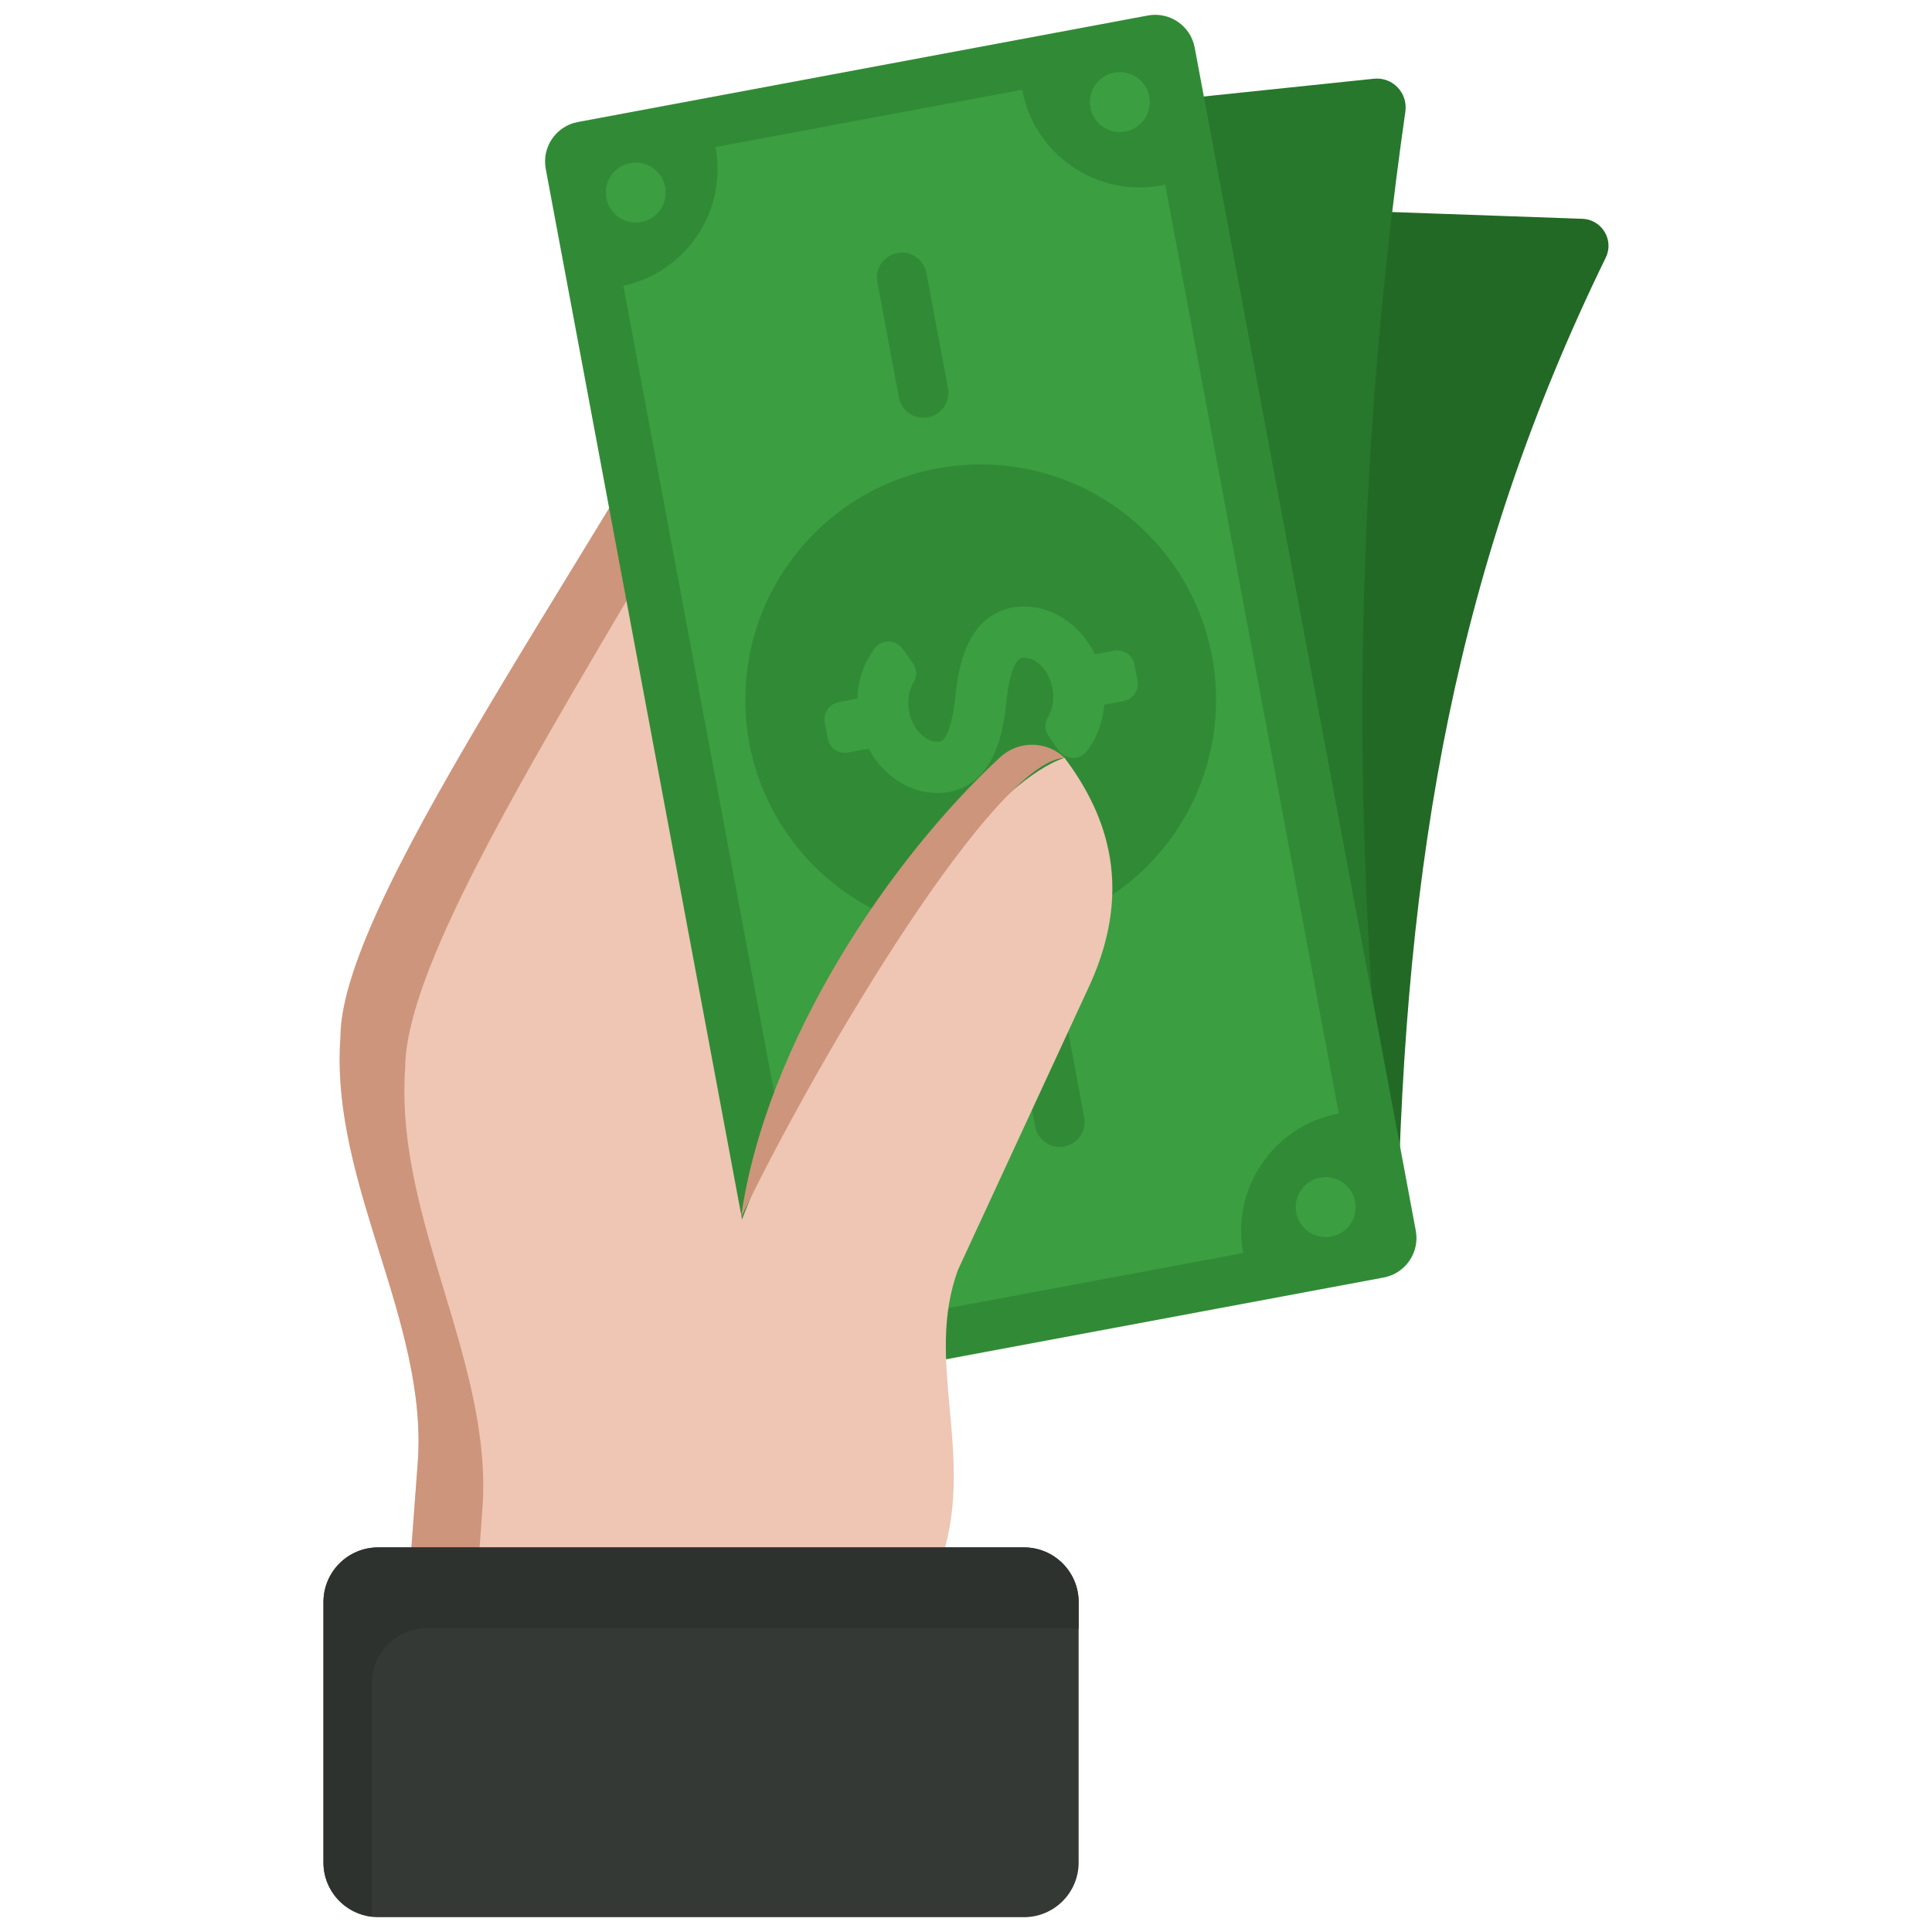 <svg xmlns="http://www.w3.org/2000/svg" xmlns:xlink="http://www.w3.org/1999/xlink" version="1.1" width="256" height="256" viewBox="0 0 256 256" xml:space="preserve">
<desc>Created with Fabric.js 1.7.22</desc>
<defs>
</defs>
<g transform="translate(128 128) scale(0.72 0.72)" style="">
	<g style="stroke: none; stroke-width: 0; stroke-dasharray: none; stroke-linecap: butt; stroke-linejoin: miter; stroke-miterlimit: 10; fill: none; fill-rule: nonzero; opacity: 1;" transform="translate(-175.05 -175.05) scale(3.89 3.89)" >
	<path d="M 39.171 33.76 l 4.964 -22.019 c 0.441 -1.99 -0.619 -4.007 -2.507 -4.774 l 0 0 c -1.999 -0.812 -4.306 0.022 -5.28 1.947 c -7.493 14.812 -20.942 32.629 -20.942 39.459 c -0.027 0.354 -0.039 0.708 -0.039 1.061 c 0 3.091 0.954 6.144 1.879 9.106 c 1.016 3.251 2.066 6.611 1.817 9.941 l -0.615 8.247 l 20.317 0 C 35.759 62.717 35.703 48.413 39.171 33.76 z" style="stroke: none; stroke-width: 1; stroke-dasharray: none; stroke-linecap: butt; stroke-linejoin: miter; stroke-miterlimit: 10; fill: rgb(238,198,179); fill-rule: nonzero; opacity: 1;" transform=" matrix(1 0 0 1 0 0) " stroke-linecap="round" />
	<path d="M 39.409 8.993 c -7.493 15.33 -20.942 33.771 -20.942 40.839 c -0.027 0.366 -0.039 0.733 -0.039 1.098 c 0 3.199 0.954 6.359 1.879 9.425 c 1.016 3.365 2.066 6.842 1.817 10.288 l -0.438 6.084 h -3.237 l 0.615 -8.247 c 0.248 -3.33 -0.802 -6.69 -1.817 -9.941 c -0.925 -2.963 -1.879 -6.015 -1.879 -9.106 c 0 -0.353 0.012 -0.707 0.039 -1.061 c 0 -6.829 13.449 -24.647 20.942 -39.459 c 0.968 -1.914 3.256 -2.746 5.247 -1.957 C 40.677 7.325 39.883 8.022 39.409 8.993 z" style="stroke: none; stroke-width: 1; stroke-dasharray: none; stroke-linecap: butt; stroke-linejoin: miter; stroke-miterlimit: 10; fill: rgb(205,149,123); fill-rule: nonzero; opacity: 1;" transform=" matrix(1 0 0 1 0 0) " stroke-linecap="round" />
	<path d="M 75.268 11.483 c -7.013 14.382 -9.524 28.226 -9.856 46.061 L 37.67 56.562 c 0.137 -16.69 2.579 -32.098 10.13 -46.674 c 0.365 -0.705 1.112 -1.132 1.905 -1.104 L 74.16 9.65 C 75.082 9.683 75.673 10.654 75.268 11.483 z" style="stroke: none; stroke-width: 1; stroke-dasharray: none; stroke-linecap: butt; stroke-linejoin: miter; stroke-miterlimit: 10; fill: rgb(34,105,38); fill-rule: nonzero; opacity: 1;" transform=" matrix(1 0 0 1 0 0) " stroke-linecap="round" />
	<path d="M 65.786 4.576 c -2.468 17.262 -2.723 34.796 -0.558 52.628 l -27.609 2.883 c -2.175 -16.481 -1.514 -34.247 0.615 -52.678 c 0.114 -0.984 0.899 -1.758 1.884 -1.861 l 24.181 -2.525 C 65.183 2.932 65.912 3.696 65.786 4.576 z" style="stroke: none; stroke-width: 1; stroke-dasharray: none; stroke-linecap: butt; stroke-linejoin: miter; stroke-miterlimit: 10; fill: rgb(39,119,44); fill-rule: nonzero; opacity: 1;" transform=" matrix(1 0 0 1 0 0) " stroke-linecap="round" />
	<path d="M 55.82 1.551 l 10.459 55.97 c 0.193 1.032 -0.487 2.024 -1.519 2.217 l -26.966 5.039 c -1.032 0.193 -2.024 -0.487 -2.217 -1.519 L 25.118 7.288 c -0.193 -1.032 0.487 -2.024 1.519 -2.217 l 26.966 -5.039 C 54.635 -0.16 55.627 0.52 55.82 1.551 z" style="stroke: none; stroke-width: 1; stroke-dasharray: none; stroke-linecap: butt; stroke-linejoin: miter; stroke-miterlimit: 10; fill: rgb(49,139,54); fill-rule: nonzero; opacity: 1;" transform=" matrix(1 0 0 1 0 0) " stroke-linecap="round" />
	<path d="M 28.792 12.82 l 8.212 43.945 c 3.072 -0.574 6.028 1.451 6.602 4.523 l 14.505 -2.71 c -0.574 -3.072 1.451 -6.028 4.523 -6.602 L 54.422 8.03 c -0.055 0.012 -0.108 0.029 -0.165 0.039 c -3.072 0.574 -6.028 -1.451 -6.602 -4.523 l -14.505 2.71 C 33.714 9.273 31.77 12.171 28.792 12.82 z" style="stroke: none; stroke-width: 1; stroke-dasharray: none; stroke-linecap: butt; stroke-linejoin: miter; stroke-miterlimit: 10; fill: rgb(59,158,65); fill-rule: nonzero; opacity: 1;" transform=" matrix(1 0 0 1 0 0) " stroke-linecap="round" />
	<circle cx="39.117" cy="60.687" r="1.417" style="stroke: none; stroke-width: 1; stroke-dasharray: none; stroke-linecap: butt; stroke-linejoin: miter; stroke-miterlimit: 10; fill: rgb(59,158,65); fill-rule: nonzero; opacity: 1;" transform="  matrix(1 0 0 1 0 0) "/>
	<circle cx="62.017" cy="56.407" r="1.417" style="stroke: none; stroke-width: 1; stroke-dasharray: none; stroke-linecap: butt; stroke-linejoin: miter; stroke-miterlimit: 10; fill: rgb(59,158,65); fill-rule: nonzero; opacity: 1;" transform="  matrix(1 0 0 1 0 0) "/>
	<circle cx="29.377" cy="8.407" r="1.417" style="stroke: none; stroke-width: 1; stroke-dasharray: none; stroke-linecap: butt; stroke-linejoin: miter; stroke-miterlimit: 10; fill: rgb(59,158,65); fill-rule: nonzero; opacity: 1;" transform="  matrix(1 0 0 1 0 0) "/>
	<circle cx="52.277" cy="4.127" r="1.417" style="stroke: none; stroke-width: 1; stroke-dasharray: none; stroke-linecap: butt; stroke-linejoin: miter; stroke-miterlimit: 10; fill: rgb(59,158,65); fill-rule: nonzero; opacity: 1;" transform="  matrix(1 0 0 1 0 0) "/>
	<circle cx="45.695" cy="32.405" r="11.135" style="stroke: none; stroke-width: 1; stroke-dasharray: none; stroke-linecap: butt; stroke-linejoin: miter; stroke-miterlimit: 10; fill: rgb(49,139,54); fill-rule: nonzero; opacity: 1;" transform="  matrix(1 0 0 1 0 0) "/>
	<path d="M 46.093 28.513 c -1.156 0.844 -1.463 2.455 -1.601 3.764 c -0.166 1.572 -0.489 1.964 -0.62 2.06 c -0.085 0.062 -0.242 0.07 -0.428 0.032 c -0.537 -0.129 -1.005 -0.714 -1.137 -1.421 c -0.095 -0.508 -0.005 -1.021 0.222 -1.385 c 0.167 -0.269 0.144 -0.614 -0.036 -0.875 l -0.473 -0.682 c -0.313 -0.451 -0.983 -0.486 -1.32 -0.053 c -0.514 0.66 -0.809 1.502 -0.844 2.4 l -0.88 0.164 c -0.447 0.084 -0.742 0.514 -0.658 0.961 l 0.143 0.764 c 0.084 0.447 0.514 0.742 0.961 0.658 l 0.974 -0.182 c 0.54 1.01 1.435 1.756 2.52 2.017 c 1.15 0.238 1.934 -0.108 2.388 -0.44 c 1.156 -0.844 1.463 -2.455 1.601 -3.764 c 0.165 -1.573 0.488 -1.965 0.62 -2.061 c 0.085 -0.062 0.242 -0.07 0.429 -0.032 c 0.537 0.129 1.005 0.714 1.137 1.422 c 0.095 0.509 0.006 1.02 -0.221 1.385 c -0.167 0.269 -0.144 0.614 0.036 0.874 l 0.473 0.682 c 0.316 0.456 0.989 0.481 1.33 0.044 c 0.477 -0.613 0.766 -1.383 0.831 -2.209 l 0.915 -0.171 c 0.447 -0.084 0.742 -0.514 0.658 -0.961 l -0.143 -0.764 c -0.084 -0.447 -0.514 -0.742 -0.961 -0.658 l -0.916 0.171 c -0.528 -1.095 -1.467 -1.905 -2.611 -2.18 C 47.332 27.835 46.548 28.181 46.093 28.513 z" style="stroke: none; stroke-width: 1; stroke-dasharray: none; stroke-linecap: butt; stroke-linejoin: miter; stroke-miterlimit: 10; fill: rgb(59,158,65); fill-rule: nonzero; opacity: 1;" transform=" matrix(1 0 0 1 0 0) " stroke-linecap="round" />
	<path d="M 49.573 46.709 l 1.019 5.453 c 0.12 0.641 -0.303 1.258 -0.944 1.378 l 0 0 c -0.641 0.12 -1.258 -0.303 -1.378 -0.944 l -1.019 -5.453 c -0.12 -0.641 0.303 -1.258 0.944 -1.378 h 0 C 48.836 45.646 49.453 46.068 49.573 46.709 z" style="stroke: none; stroke-width: 1; stroke-dasharray: none; stroke-linecap: butt; stroke-linejoin: miter; stroke-miterlimit: 10; fill: rgb(49,139,54); fill-rule: nonzero; opacity: 1;" transform=" matrix(1 0 0 1 0 0) " stroke-linecap="round" />
	<path d="M 43.127 12.213 l 1.019 5.453 c 0.12 0.641 -0.303 1.258 -0.944 1.378 h 0 c -0.641 0.12 -1.258 -0.303 -1.378 -0.944 l -1.019 -5.453 c -0.12 -0.641 0.303 -1.258 0.944 -1.378 v 0 C 42.39 11.149 43.007 11.572 43.127 12.213 z" style="stroke: none; stroke-width: 1; stroke-dasharray: none; stroke-linecap: butt; stroke-linejoin: miter; stroke-miterlimit: 10; fill: rgb(49,139,54); fill-rule: nonzero; opacity: 1;" transform=" matrix(1 0 0 1 0 0) " stroke-linecap="round" />
	<path d="M 49.663 35.15 c 1.758 2.354 3.405 5.857 1.204 10.722 l -6.253 13.521 c -0.785 2.157 -0.592 4.288 -0.385 6.546 c 0.222 2.413 0.449 4.918 -0.528 7.535 l -1.573 4.226 l -10.604 -3.07 C 29.441 59.548 43.72 37.118 49.663 35.15 z" style="stroke: none; stroke-width: 1; stroke-dasharray: none; stroke-linecap: butt; stroke-linejoin: miter; stroke-miterlimit: 10; fill: rgb(238,198,179); fill-rule: nonzero; opacity: 1;" transform=" matrix(1 0 0 1 0 0) " stroke-linecap="round" />
	<path d="M 34.355 56.9 c 1.173 -8.285 7.047 -16.95 12.261 -21.777 c 0.862 -0.798 2.199 -0.785 3.048 0.027 l 0 0 C 46.414 35.312 38.23 48.864 34.355 56.9 z" style="stroke: none; stroke-width: 1; stroke-dasharray: none; stroke-linecap: butt; stroke-linejoin: miter; stroke-miterlimit: 10; fill: rgb(205,149,123); fill-rule: nonzero; opacity: 1;" transform=" matrix(1 0 0 1 0 0) " stroke-linecap="round" />
	<path d="M 14.602 75.091 v 12.324 c 0 1.427 1.157 2.585 2.585 2.585 h 30.557 c 1.427 0 2.585 -1.157 2.585 -2.585 V 75.091 c 0 -1.427 -1.157 -2.585 -2.585 -2.585 H 17.187 C 15.76 72.507 14.602 73.664 14.602 75.091 z" style="stroke: none; stroke-width: 1; stroke-dasharray: none; stroke-linecap: butt; stroke-linejoin: miter; stroke-miterlimit: 10; fill: rgb(52,57,54); fill-rule: nonzero; opacity: 1;" transform=" matrix(1 0 0 1 0 0) " stroke-linecap="round" />
	<path d="M 50.329 75.091 v 1.27 c -0.096 -0.011 -0.19 -0.029 -0.289 -0.029 H 19.482 c -1.427 0 -2.585 1.157 -2.585 2.585 v 11.054 c -1.289 -0.145 -2.295 -1.227 -2.295 -2.555 V 75.091 c 0 -1.427 1.157 -2.585 2.585 -2.585 h 30.557 C 49.172 72.507 50.329 73.664 50.329 75.091 z" style="stroke: none; stroke-width: 1; stroke-dasharray: none; stroke-linecap: butt; stroke-linejoin: miter; stroke-miterlimit: 10; fill: rgb(46,50,47); fill-rule: nonzero; opacity: 1;" transform=" matrix(1 0 0 1 0 0) " stroke-linecap="round" />
</g>
</g>
</svg>